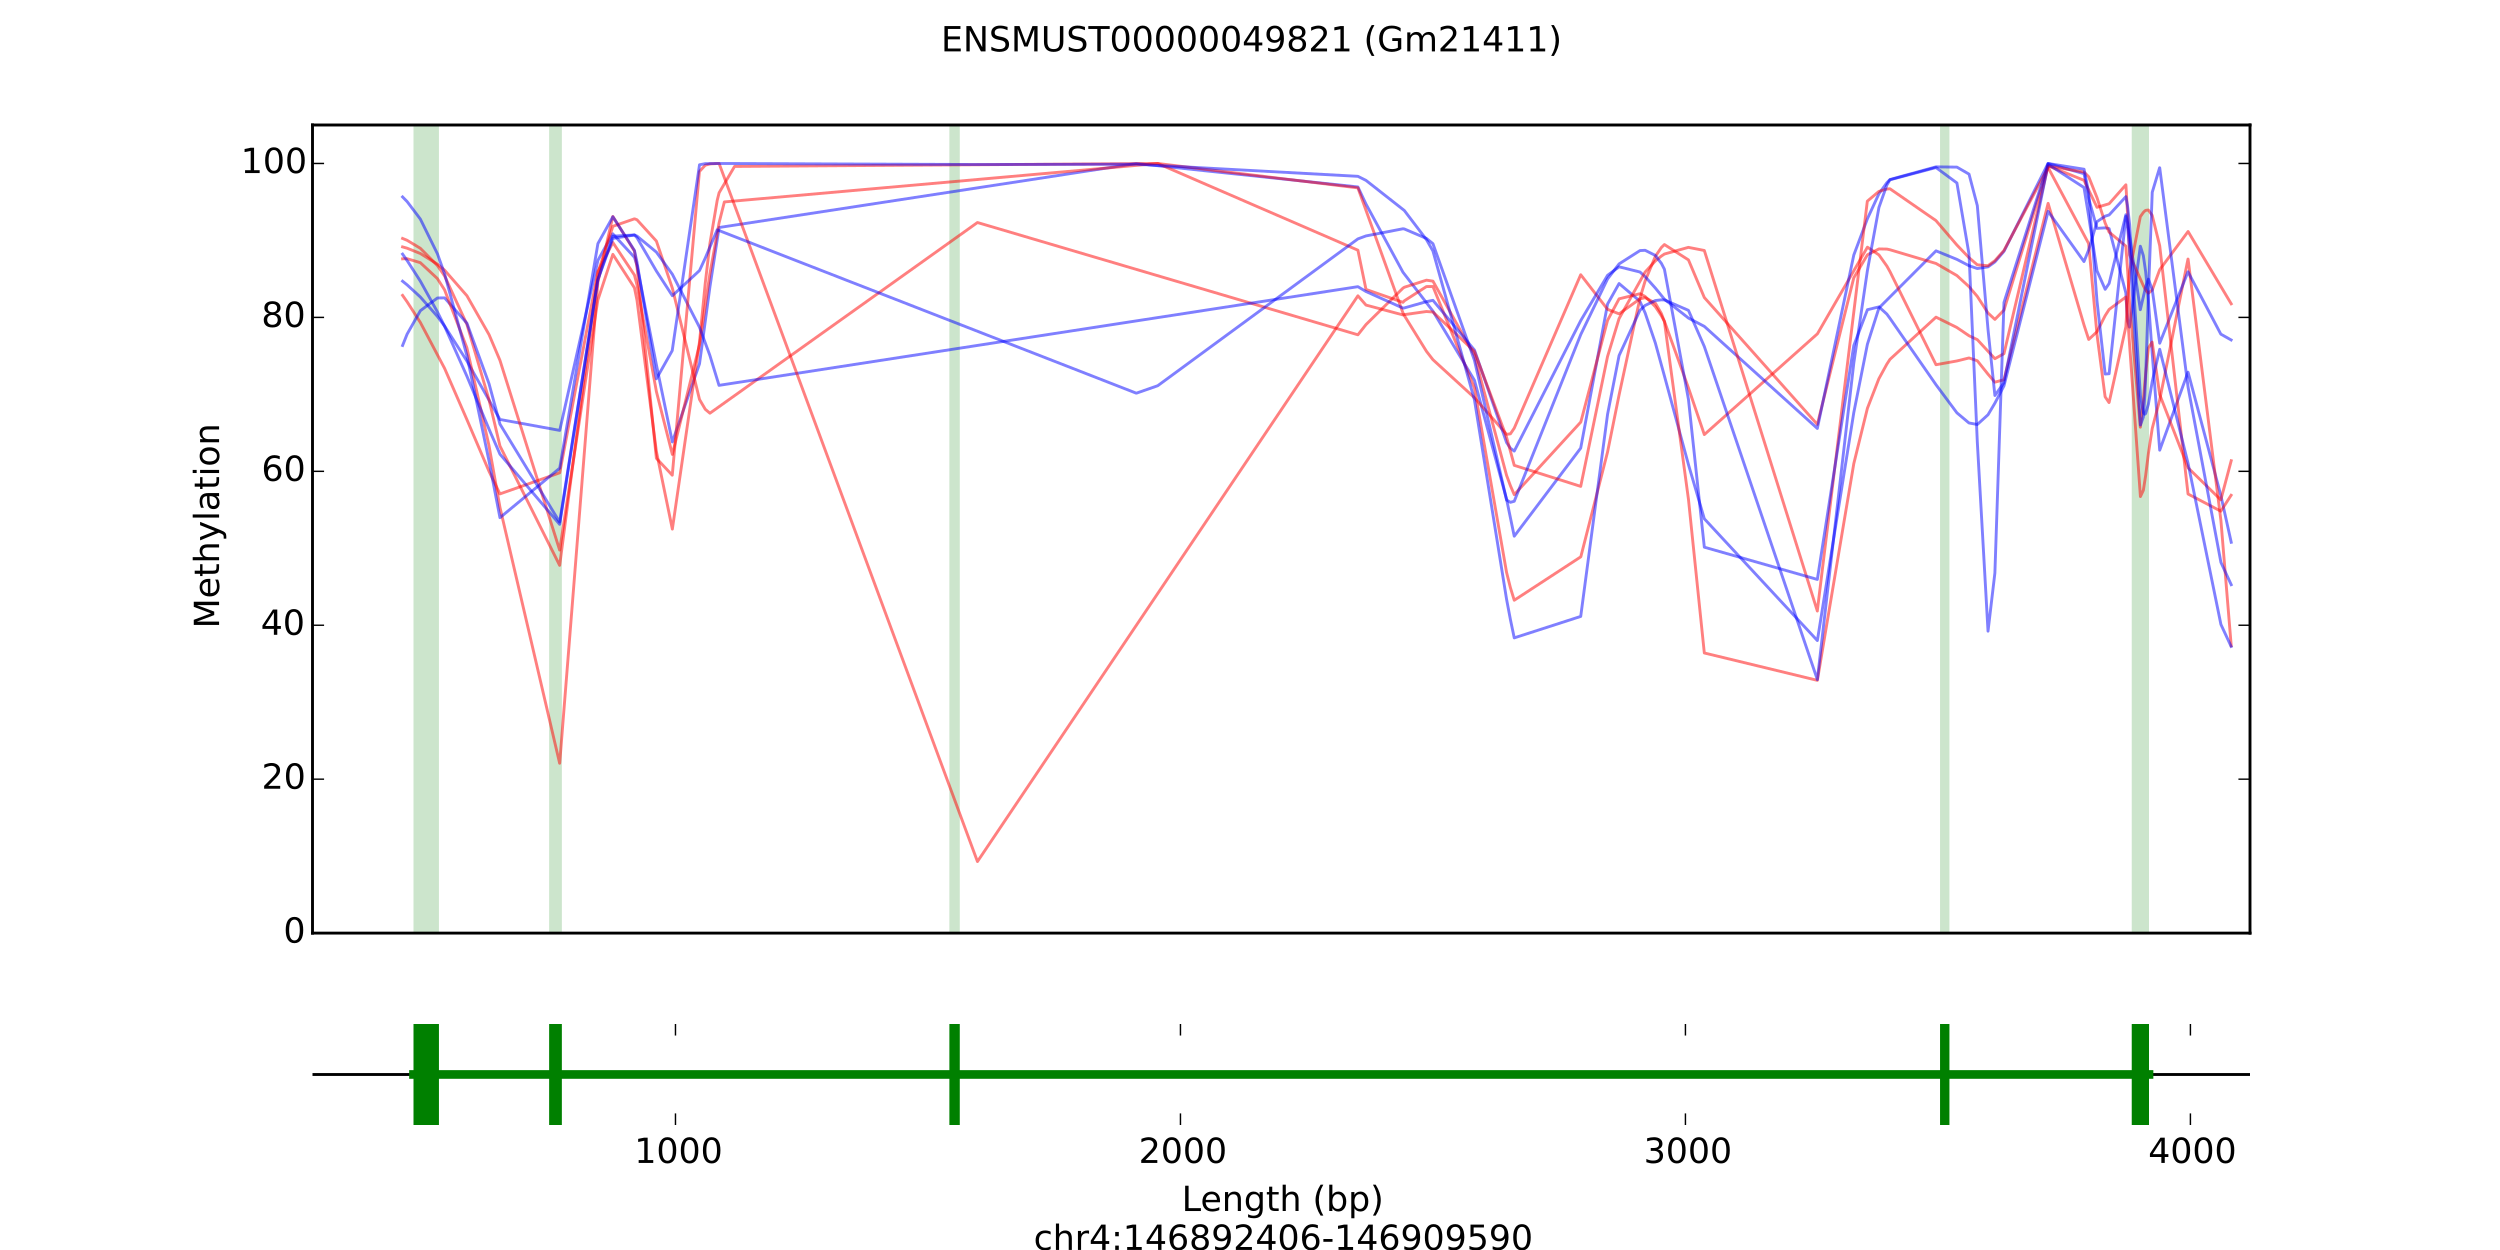 <?xml version="1.0" encoding="utf-8" standalone="no"?>
<!DOCTYPE svg PUBLIC "-//W3C//DTD SVG 1.1//EN"
  "http://www.w3.org/Graphics/SVG/1.1/DTD/svg11.dtd">
<!-- Created with matplotlib (http://matplotlib.org/) -->
<svg height="432pt" version="1.1" viewBox="0 0 864 432" width="864pt" xmlns="http://www.w3.org/2000/svg" xmlns:xlink="http://www.w3.org/1999/xlink">
 <defs>
  <style type="text/css">
*{stroke-linecap:butt;stroke-linejoin:round;}
  </style>
 </defs>
 <g id="figure_1">
  <g id="patch_1">
   <path d="
M0 432
L864 432
L864 0
L0 0
z
" style="fill:#ffffff;"/>
  </g>
  <g id="axes_1">
   <g id="patch_2">
    <path d="
M108 322.473
L777.6 322.473
L777.6 43.2
L108 43.2
z
" style="fill:#ffffff;"/>
   </g>
   <g id="patch_3">
    <path clip-path="url(#p9fd4257182)" d="
M736.727 322.473
L742.696 322.473
L742.696 43.2
L736.727 43.2
z
" style="fill:#008000;opacity:0.2;"/>
   </g>
   <g id="patch_4">
    <path clip-path="url(#p9fd4257182)" d="
M670.479 322.473
L673.725 322.473
L673.725 43.2
L670.479 43.2
z
" style="fill:#008000;opacity:0.2;"/>
   </g>
   <g id="patch_5">
    <path clip-path="url(#p9fd4257182)" d="
M328.105 322.473
L331.7 322.473
L331.7 43.2
L328.105 43.2
z
" style="fill:#008000;opacity:0.2;"/>
   </g>
   <g id="patch_6">
    <path clip-path="url(#p9fd4257182)" d="
M189.78 322.473
L194.178 322.473
L194.178 43.2
L189.78 43.2
z
" style="fill:#008000;opacity:0.2;"/>
   </g>
   <g id="patch_7">
    <path clip-path="url(#p9fd4257182)" d="
M142.904 322.473
L151.7 322.473
L151.7 43.2
L142.904 43.2
z
" style="fill:#008000;opacity:0.2;"/>
   </g>
   <g id="line2d_1">
    <path clip-path="url(#p9fd4257182)" d="
M139.134 97.185
L140.705 98.454
L145.278 102.654
L151.141 109.326
L153.655 112.701
L161.368 124.771
L172.782 144.971
L193.445 148.744
L206.639 89.96
L211.77 80.796
L219.274 88.948
L220.147 91.785
L226.848 126.088
L232.363 152.737
L241.752 125.714
L245.348 99.141
L248.524 78.621
L392.713 56.499
L469.292 64.611
L472.085 70.525
L484.859 94.075
L495.226 107.542
L509.572 131.445
L520.671 172.524
L523.289 185.158
L523.324 185.31
L546.291 154.866
L555.575 105.07
L559.554 97.988
L566.744 104.104
L568.559 108.165
L572.085 118.54
L575.226 129.94
L583.533 160.575
L589.013 179.291
L628.071 221.375
L628.106 221.203
L640.671 142.593
L645.383 118.943
L649.362 106.442
L669.083 86.696
L676.308 89.643
L680.462 91.814
L683.359 92.806
L687.059 92.226
L689.432 90.524
L692.574 86.85
L707.792 56.503
L720.253 60.037
L721.858 68.621
L724.72 78.921
L727.548 78.744
L728.909 79.025
L734.703 101.277
L735.226 109.951
L735.331 111.039
L735.959 113.055
L735.994 112.962
L739.694 85.1
L739.729 85.133
L740.741 88.372
L741.544 93.961
L742.486 103.84
L743.813 122.311
L746.396 155.583
L756.169 128.628
L756.204 128.675
L767.513 171.19
L771.108 187.406
L771.108 187.406" style="fill:none;opacity:0.5;stroke:#0000ff;stroke-linecap:square;"/>
   </g>
   <g id="line2d_2">
    <path clip-path="url(#p9fd4257182)" d="
M139.134 102.083
L140.705 104.316
L145.278 111.453
L153.655 127.327
L161.368 145.035
L169.012 162.904
L172.782 170.691
L193.445 163.39
L206.639 93.804
L211.805 83.815
L219.274 95.072
L220.147 98.448
L226.848 135.325
L232.363 157.052
L241.752 119.106
L245.348 94.552
L248.524 76.963
L250.339 69.787
L400.112 56.499
L469.292 64.931
L484.859 108.139
L485.348 109.071
L492.992 121.427
L495.226 124.312
L509.572 137.458
L520.671 150.107
L521.997 149.929
L523.324 147.968
L546.291 94.949
L546.326 94.983
L555.575 106.913
L559.554 108.467
L566.779 103.279
L568.559 102.869
L572.085 104.759
L574.179 108.377
L575.226 111.165
L583.533 172.59
L589.013 225.67
L628.071 235.129
L628.106 234.957
L640.671 160.23
L645.383 141.088
L649.327 130.916
L652.085 125.863
L653.167 124.198
L669.083 109.611
L676.273 113.171
L680.497 116.036
L683.359 117.375
L689.432 123.963
L692.574 122.225
L707.827 57.362
L720.253 59.461
L721.858 61.1
L724.72 68.286
L727.548 77.11
L728.909 80.212
L734.703 85.069
L735.331 93.95
L735.994 105.109
L739.694 147.636
L739.729 147.456
L740.741 138.4
L741.544 129.082
L742.486 120.26
L743.778 118.239
L743.813 118.42
L746.396 136.38
L756.204 161.683
L767.513 172.752
L767.548 172.64
L771.108 159.23
L771.108 159.23" style="fill:none;opacity:0.5;stroke:#ff0000;stroke-linecap:square;"/>
   </g>
   <g id="line2d_3">
    <path clip-path="url(#p9fd4257182)" d="
M139.134 85.332
L140.705 85.782
L145.278 87.613
L151.176 91.3
L153.655 93.376
L161.368 102.211
L169.012 115.65
L172.782 124.533
L193.41 190.105
L193.445 190.034
L206.604 103.724
L211.805 87.907
L219.274 99.487
L220.147 103.793
L226.848 156.034
L232.363 182.856
L241.752 118.127
L243.742 97.8
L245.348 84.159
L247.861 69.269
L248.524 66.614
L253.864 57.521
L400.112 56.499
L469.292 86.47
L472.085 100.028
L484.859 104.483
L485.348 103.956
L492.992 99.032
L495.226 99.019
L509.572 134.13
L520.671 197.828
L521.997 203.104
L523.324 207.445
L546.326 192.431
L555.575 156.2
L559.554 136.506
L566.779 103.06
L568.559 97.101
L572.085 88.602
L574.179 85.531
L575.226 84.521
L583.533 89.826
L589.013 102.826
L628.071 146.684
L628.106 146.523
L640.671 96.004
L645.383 88.057
L649.362 86.03
L652.12 86.085
L653.202 86.322
L669.083 91.054
L676.308 95.234
L680.462 99.036
L683.359 102.441
L687.059 108.187
L689.432 110.384
L692.574 107.174
L707.827 57.328
L720.253 62.327
L724.72 71.653
L728.909 70.414
L734.703 63.865
L734.738 64.336
L735.331 74.741
L735.994 88.109
L740.741 98.746
L741.544 100.268
L742.486 101.323
L743.813 100.226
L746.396 93.207
L756.204 80.006
L771.108 104.998
L771.108 104.998" style="fill:none;opacity:0.5;stroke:#ff0000;stroke-linecap:square;"/>
   </g>
   <g id="line2d_4">
    <path clip-path="url(#p9fd4257182)" d="
M139.134 82.408
L140.705 83.058
L145.278 85.816
L151.176 91.786
L153.655 95.371
L161.368 112.131
L169.012 138.185
L172.782 154.135
L193.41 195.384
L193.445 195.248
L206.639 94.276
L211.805 78.214
L219.274 75.62
L220.147 75.955
L226.848 83.32
L232.363 99.577
L241.752 138.064
L243.742 141.453
L245.348 142.803
L337.809 76.903
L469.292 115.706
L472.085 112.173
L484.859 99.587
L485.348 99.27
L492.992 96.825
L495.226 97.163
L509.572 122.855
L520.671 164.279
L521.997 167.861
L523.324 170.951
L546.326 145.851
L555.575 110.711
L559.554 103.281
L566.779 101.502
L568.559 102.468
L572.085 105.985
L574.179 109.146
L575.226 111.05
L583.533 134.073
L589.013 150.19
L628.106 115.36
L645.383 85.423
L649.362 88.098
L652.12 91.98
L653.202 93.922
L669.083 126.045
L676.308 124.746
L680.497 123.711
L683.359 124.675
L687.059 129.318
L689.432 132.077
L692.574 131.235
L707.827 70.281
L720.253 112.383
L721.858 117.322
L724.72 114.656
L727.548 109.081
L728.909 106.941
L734.703 102.643
L735.296 109.13
L735.994 119.309
L739.729 171.613
L740.741 169.449
L741.544 164.271
L742.486 156.716
L743.813 148.051
L746.396 138.187
L756.169 89.525
L756.204 89.575
L767.548 179.876
L771.108 223.153
L771.108 223.153" style="fill:none;opacity:0.5;stroke:#ff0000;stroke-linecap:square;"/>
   </g>
   <g id="line2d_5">
    <path clip-path="url(#p9fd4257182)" d="
M139.134 119.396
L140.67 115.545
L140.705 115.465
L145.278 107.382
L151.176 102.979
L153.655 102.954
L161.368 111.695
L169.012 132.628
L172.782 146.57
L193.41 180.427
L193.445 180.323
L206.639 96.661
L211.805 82.39
L219.274 81.217
L220.147 81.596
L226.848 87.138
L232.363 94.781
L241.752 113.11
L245.313 122.774
L248.489 133.178
L469.292 99.073
L472.085 100.753
L484.859 106.475
L485.348 106.412
L492.992 104.248
L495.226 103.792
L509.572 120.972
L520.671 152.94
L521.997 154.901
L523.324 155.89
L546.326 110.764
L555.575 95.15
L559.554 92.21
L566.779 94.011
L568.559 95.606
L572.085 99.553
L575.226 103.41
L583.533 109.925
L589.013 112.797
L628.071 148.075
L628.106 147.886
L640.671 88.138
L645.383 75.578
L649.362 66.954
L652.12 63.115
L653.202 62.037
L669.083 57.667
L676.308 57.759
L680.497 60.183
L683.359 71.068
L687.059 113.898
L689.432 136.684
L692.539 132.329
L692.574 132.044
L707.827 56.783
L720.218 64.809
L720.253 64.976
L721.858 74.782
L724.72 93.589
L727.548 99.987
L728.909 97.97
L734.703 74.21
L734.738 74.341
L735.331 77.218
L739.694 107.034
L739.729 106.94
L741.544 99.061
L742.486 96.485
L743.813 100.084
L746.396 118.614
L756.169 93.931
L756.204 93.982
L767.513 115.475
L771.073 117.485
L771.073 117.485" style="fill:none;opacity:0.5;stroke:#0000ff;stroke-linecap:square;"/>
   </g>
   <g id="line2d_6">
    <path clip-path="url(#p9fd4257182)" d="
M139.134 89.447
L139.169 89.443
L140.67 89.408
L140.705 89.409
L145.243 90.772
L145.278 90.791
L151.141 96.258
L153.62 100.139
L153.655 100.202
L161.333 120.138
L161.368 120.259
L168.977 153.898
L169.012 154.083
L172.747 175.138
L172.782 175.346
L193.41 263.782
L193.445 263.65
L206.604 97.717
L206.639 97.428
L211.77 74.864
L211.805 74.81
L219.239 86.734
L219.274 86.925
L220.112 92.017
L220.147 92.251
L226.814 158.066
L226.848 158.385
L232.328 164.231
L232.363 163.902
L241.718 59.311
L241.752 59.242
L243.742 57.092
L245.348 56.644
L247.861 56.511
L248.524 56.504
L337.809 297.752
L469.292 102.229
L472.05 105.399
L472.085 105.434
L484.825 108.831
L484.859 108.824
L485.313 108.739
L485.348 108.732
L492.957 107.662
L492.992 107.662
L495.191 107.822
L495.226 107.828
L509.537 121.425
L509.572 121.49
L520.636 151.018
L520.671 151.14
L521.962 155.782
L521.997 155.91
L523.289 160.691
L523.324 160.822
L546.291 168.095
L546.326 167.926
L555.54 123.327
L555.575 123.188
L559.519 110.193
L559.554 110.103
L568.559 94.006
L572.05 90.228
L572.085 90.196
L574.144 88.52
L574.179 88.496
L575.191 87.815
L575.226 87.794
L583.498 85.492
L583.533 85.493
L589.013 86.568
L628.071 211.174
L628.106 210.749
L645.348 69.542
L645.383 69.496
L649.327 66.161
L649.362 66.145
L652.085 65.334
L653.167 65.238
L669.048 76.223
L669.083 76.264
L676.273 84.641
L680.462 89.017
L680.497 89.05
L683.324 91.499
L683.359 91.523
L687.024 91.829
L687.059 91.813
L689.432 90.091
L692.539 86.586
L692.574 86.543
L707.792 57.937
L707.827 57.893
L721.823 84.148
L721.858 84.475
L724.685 115.254
L724.72 115.632
L727.513 137.03
L727.548 137.159
L728.874 139.128
L728.909 139.103
L734.703 112.951
L734.738 112.306
L735.226 104.054
L735.261 103.519
L735.296 102.991
L735.331 102.469
L735.959 94.213
L735.994 93.814
L739.694 74.891
L739.729 74.836
L740.706 73.466
L740.741 73.425
L741.195 72.96
L741.23 72.93
L741.509 72.726
L741.544 72.705
L742.452 72.574
L742.486 72.587
L743.778 74.395
L743.813 74.488
L746.361 84.787
L746.396 84.943
L756.169 170.582
L756.204 170.735
L767.513 176.665
L771.073 171.163" style="fill:none;opacity:0.5;stroke:#ff0000;stroke-linecap:square;"/>
   </g>
   <g id="line2d_7">
    <path clip-path="url(#p9fd4257182)" d="
M139.134 87.825
L140.705 90.051
L145.278 97.174
L151.141 107.739
L153.655 112.766
L161.368 130.037
L169.012 148.326
L172.782 156.951
L193.41 181.212
L193.445 181.097
L206.639 96.568
L211.77 81.624
L219.274 81.202
L220.147 82.154
L226.848 93.678
L232.363 102.195
L241.752 93.494
L243.742 89.176
L247.861 79.428
L392.713 135.888
L400.112 133.306
L469.292 82.565
L472.085 81.536
L484.859 79.063
L485.348 79.135
L492.992 82.407
L495.226 84.225
L509.572 124.536
L520.671 172.795
L521.997 173.602
L523.324 173.235
L546.326 115.578
L555.575 96.402
L559.554 91.211
L566.779 86.598
L568.559 86.503
L572.085 88.276
L574.179 91.033
L575.226 93.069
L583.533 138.063
L589.013 189.107
L628.071 200.255
L628.106 200.024
L640.671 119.421
L645.383 107.033
L649.362 106.066
L652.085 108.532
L653.167 110.012
L669.083 132.965
L676.308 142.677
L680.462 146.17
L683.359 146.702
L687.059 143.336
L689.432 139.332
L692.574 133.334
L707.827 73.056
L720.218 90.392
L720.253 90.334
L721.858 86.347
L724.72 76.591
L727.548 74.703
L728.909 74.292
L734.703 67.961
L735.226 70.905
L735.331 71.633
L735.994 77.525
L739.729 136.705
L740.741 142.576
L741.23 143.169
L741.544 142.9
L742.486 139.709
L743.813 131.818
L746.396 120.713
L756.204 160.19
L767.548 215.81
L771.073 223.396
L771.073 223.396" style="fill:none;opacity:0.5;stroke:#0000ff;stroke-linecap:square;"/>
   </g>
   <g id="line2d_8">
    <path clip-path="url(#p9fd4257182)" d="
M139.134 68.062
L140.705 69.673
L145.278 75.724
L151.176 87.715
L153.655 94.652
L161.368 122.948
L169.012 159.342
L172.782 178.904
L193.445 161.785
L206.639 84.183
L211.805 74.913
L219.274 86.571
L220.147 90.609
L226.848 130.919
L232.328 121.16
L232.363 120.855
L241.752 56.949
L243.707 56.561
L248.489 56.499
L250.304 56.499
L337.809 56.858
L392.713 56.758
L469.292 60.939
L472.085 62.342
L485.313 72.733
L485.348 72.77
L492.992 82.833
L495.226 86.759
L509.572 138.205
L520.671 207.119
L521.997 214.115
L523.324 220.45
L546.291 213.036
L546.326 212.799
L555.575 143.173
L559.554 122.879
L566.779 107.208
L568.559 105.555
L572.085 103.866
L574.179 103.622
L575.226 103.661
L583.533 107.268
L589.013 119.76
L628.071 234.86
L628.106 234.629
L640.671 125.497
L645.383 93.461
L649.362 71.689
L652.085 63.978
L653.167 62.135
L669.083 57.903
L676.308 63.233
L680.497 87.885
L683.359 152.777
L687.059 218.129
L689.432 198.028
L692.574 104.529
L707.827 56.502
L720.253 58.487
L721.858 66.749
L724.72 104.037
L727.548 129.269
L728.909 129.159
L734.703 74.798
L734.738 74.97
L735.331 78.963
L735.994 86.106
L739.729 146.896
L740.741 144.111
L741.23 136.917
L741.544 130.091
L742.486 101.763
L743.813 66.445
L746.361 57.973
L746.396 58
L756.204 133.846
L767.548 194.356
L771.108 202.068
L771.108 202.068" style="fill:none;opacity:0.5;stroke:#0000ff;stroke-linecap:square;"/>
   </g>
   <g id="patch_8">
    <path d="
M108 43.2
L777.6 43.2" style="fill:none;stroke:#000000;stroke-linecap:square;stroke-linejoin:miter;"/>
   </g>
   <g id="patch_9">
    <path d="
M777.6 322.473
L777.6 43.2" style="fill:none;stroke:#000000;stroke-linecap:square;stroke-linejoin:miter;"/>
   </g>
   <g id="patch_10">
    <path d="
M108 322.473
L777.6 322.473" style="fill:none;stroke:#000000;stroke-linecap:square;stroke-linejoin:miter;"/>
   </g>
   <g id="patch_11">
    <path d="
M108 322.473
L108 43.2" style="fill:none;stroke:#000000;stroke-linecap:square;stroke-linejoin:miter;"/>
   </g>
   <g id="matplotlib.axis_1">
    <g id="ytick_1">
     <g id="line2d_9">
      <defs>
       <path d="
M0 0
L4 0" id="m728421d6d4" style="stroke:#000000;stroke-width:0.5;"/>
      </defs>
      <g>
       <use style="stroke:#000000;stroke-width:0.5;" x="108.0" xlink:href="#m728421d6d4" y="322.473"/>
      </g>
     </g>
     <g id="line2d_10">
      <defs>
       <path d="
M0 0
L-4 0" id="mcb0005524f" style="stroke:#000000;stroke-width:0.5;"/>
      </defs>
      <g>
       <use style="stroke:#000000;stroke-width:0.5;" x="777.6" xlink:href="#mcb0005524f" y="322.473"/>
      </g>
     </g>
     <g id="text_1">
      <!-- 0 -->
      <defs>
       <path d="
M31.781 66.406
Q24.172 66.406 20.328 58.906
Q16.5 51.422 16.5 36.375
Q16.5 21.391 20.328 13.891
Q24.172 6.391 31.781 6.391
Q39.453 6.391 43.281 13.891
Q47.125 21.391 47.125 36.375
Q47.125 51.422 43.281 58.906
Q39.453 66.406 31.781 66.406
M31.781 74.219
Q44.047 74.219 50.516 64.516
Q56.984 54.828 56.984 36.375
Q56.984 17.969 50.516 8.266
Q44.047 -1.422 31.781 -1.422
Q19.531 -1.422 13.062 8.266
Q6.594 17.969 6.594 36.375
Q6.594 54.828 13.062 64.516
Q19.531 74.219 31.781 74.219" id="DejaVuSans-30"/>
      </defs>
      <g transform="translate(97.953 325.784)scale(0.12 -0.12)">
       <use xlink:href="#DejaVuSans-30"/>
      </g>
     </g>
    </g>
    <g id="ytick_2">
     <g id="line2d_11">
      <g>
       <use style="stroke:#000000;stroke-width:0.5;" x="108.0" xlink:href="#m728421d6d4" y="269.278"/>
      </g>
     </g>
     <g id="line2d_12">
      <g>
       <use style="stroke:#000000;stroke-width:0.5;" x="777.6" xlink:href="#mcb0005524f" y="269.278"/>
      </g>
     </g>
     <g id="text_2">
      <!-- 20 -->
      <defs>
       <path d="
M19.188 8.297
L53.609 8.297
L53.609 0
L7.328 0
L7.328 8.297
Q12.938 14.109 22.625 23.891
Q32.328 33.688 34.812 36.531
Q39.547 41.844 41.422 45.531
Q43.312 49.219 43.312 52.781
Q43.312 58.594 39.234 62.25
Q35.156 65.922 28.609 65.922
Q23.969 65.922 18.812 64.312
Q13.672 62.703 7.812 59.422
L7.812 69.391
Q13.766 71.781 18.938 73
Q24.125 74.219 28.422 74.219
Q39.75 74.219 46.484 68.547
Q53.219 62.891 53.219 53.422
Q53.219 48.922 51.531 44.891
Q49.859 40.875 45.406 35.406
Q44.188 33.984 37.641 27.219
Q31.109 20.453 19.188 8.297" id="DejaVuSans-32"/>
      </defs>
      <g transform="translate(90.406 272.589)scale(0.12 -0.12)">
       <use xlink:href="#DejaVuSans-32"/>
       <use x="63.623" xlink:href="#DejaVuSans-30"/>
      </g>
     </g>
    </g>
    <g id="ytick_3">
     <g id="line2d_13">
      <g>
       <use style="stroke:#000000;stroke-width:0.5;" x="108.0" xlink:href="#m728421d6d4" y="216.083"/>
      </g>
     </g>
     <g id="line2d_14">
      <g>
       <use style="stroke:#000000;stroke-width:0.5;" x="777.6" xlink:href="#mcb0005524f" y="216.083"/>
      </g>
     </g>
     <g id="text_3">
      <!-- 40 -->
      <defs>
       <path d="
M37.797 64.312
L12.891 25.391
L37.797 25.391
z

M35.203 72.906
L47.609 72.906
L47.609 25.391
L58.016 25.391
L58.016 17.188
L47.609 17.188
L47.609 0
L37.797 0
L37.797 17.188
L4.891 17.188
L4.891 26.703
z
" id="DejaVuSans-34"/>
      </defs>
      <g transform="translate(90.114 219.394)scale(0.12 -0.12)">
       <use xlink:href="#DejaVuSans-34"/>
       <use x="63.623" xlink:href="#DejaVuSans-30"/>
      </g>
     </g>
    </g>
    <g id="ytick_4">
     <g id="line2d_15">
      <g>
       <use style="stroke:#000000;stroke-width:0.5;" x="108.0" xlink:href="#m728421d6d4" y="162.888"/>
      </g>
     </g>
     <g id="line2d_16">
      <g>
       <use style="stroke:#000000;stroke-width:0.5;" x="777.6" xlink:href="#mcb0005524f" y="162.888"/>
      </g>
     </g>
     <g id="text_4">
      <!-- 60 -->
      <defs>
       <path d="
M33.016 40.375
Q26.375 40.375 22.484 35.828
Q18.609 31.297 18.609 23.391
Q18.609 15.531 22.484 10.953
Q26.375 6.391 33.016 6.391
Q39.656 6.391 43.531 10.953
Q47.406 15.531 47.406 23.391
Q47.406 31.297 43.531 35.828
Q39.656 40.375 33.016 40.375
M52.594 71.297
L52.594 62.312
Q48.875 64.062 45.094 64.984
Q41.312 65.922 37.594 65.922
Q27.828 65.922 22.672 59.328
Q17.531 52.734 16.797 39.406
Q19.672 43.656 24.016 45.922
Q28.375 48.188 33.594 48.188
Q44.578 48.188 50.953 41.516
Q57.328 34.859 57.328 23.391
Q57.328 12.156 50.688 5.359
Q44.047 -1.422 33.016 -1.422
Q20.359 -1.422 13.672 8.266
Q6.984 17.969 6.984 36.375
Q6.984 53.656 15.188 63.938
Q23.391 74.219 37.203 74.219
Q40.922 74.219 44.703 73.484
Q48.484 72.75 52.594 71.297" id="DejaVuSans-36"/>
      </defs>
      <g transform="translate(90.365 166.2)scale(0.12 -0.12)">
       <use xlink:href="#DejaVuSans-36"/>
       <use x="63.623" xlink:href="#DejaVuSans-30"/>
      </g>
     </g>
    </g>
    <g id="ytick_5">
     <g id="line2d_17">
      <g>
       <use style="stroke:#000000;stroke-width:0.5;" x="108.0" xlink:href="#m728421d6d4" y="109.694"/>
      </g>
     </g>
     <g id="line2d_18">
      <g>
       <use style="stroke:#000000;stroke-width:0.5;" x="777.6" xlink:href="#mcb0005524f" y="109.694"/>
      </g>
     </g>
     <g id="text_5">
      <!-- 80 -->
      <defs>
       <path d="
M31.781 34.625
Q24.75 34.625 20.719 30.859
Q16.703 27.094 16.703 20.516
Q16.703 13.922 20.719 10.156
Q24.75 6.391 31.781 6.391
Q38.812 6.391 42.859 10.172
Q46.922 13.969 46.922 20.516
Q46.922 27.094 42.891 30.859
Q38.875 34.625 31.781 34.625
M21.922 38.812
Q15.578 40.375 12.031 44.719
Q8.5 49.078 8.5 55.328
Q8.5 64.062 14.719 69.141
Q20.953 74.219 31.781 74.219
Q42.672 74.219 48.875 69.141
Q55.078 64.062 55.078 55.328
Q55.078 49.078 51.531 44.719
Q48 40.375 41.703 38.812
Q48.828 37.156 52.797 32.312
Q56.781 27.484 56.781 20.516
Q56.781 9.906 50.312 4.234
Q43.844 -1.422 31.781 -1.422
Q19.734 -1.422 13.25 4.234
Q6.781 9.906 6.781 20.516
Q6.781 27.484 10.781 32.312
Q14.797 37.156 21.922 38.812
M18.312 54.391
Q18.312 48.734 21.844 45.562
Q25.391 42.391 31.781 42.391
Q38.141 42.391 41.719 45.562
Q45.312 48.734 45.312 54.391
Q45.312 60.062 41.719 63.234
Q38.141 66.406 31.781 66.406
Q25.391 66.406 21.844 63.234
Q18.312 60.062 18.312 54.391" id="DejaVuSans-38"/>
      </defs>
      <g transform="translate(90.341 113.005)scale(0.12 -0.12)">
       <use xlink:href="#DejaVuSans-38"/>
       <use x="63.623" xlink:href="#DejaVuSans-30"/>
      </g>
     </g>
    </g>
    <g id="ytick_6">
     <g id="line2d_19">
      <g>
       <use style="stroke:#000000;stroke-width:0.5;" x="108.0" xlink:href="#m728421d6d4" y="56.499"/>
      </g>
     </g>
     <g id="line2d_20">
      <g>
       <use style="stroke:#000000;stroke-width:0.5;" x="777.6" xlink:href="#mcb0005524f" y="56.499"/>
      </g>
     </g>
     <g id="text_6">
      <!-- 100 -->
      <defs>
       <path d="
M12.406 8.297
L28.516 8.297
L28.516 63.922
L10.984 60.406
L10.984 69.391
L28.422 72.906
L38.281 72.906
L38.281 8.297
L54.391 8.297
L54.391 0
L12.406 0
z
" id="DejaVuSans-31"/>
      </defs>
      <g transform="translate(83.21 59.81)scale(0.12 -0.12)">
       <use xlink:href="#DejaVuSans-31"/>
       <use x="63.623" xlink:href="#DejaVuSans-30"/>
       <use x="127.246" xlink:href="#DejaVuSans-30"/>
      </g>
     </g>
    </g>
    <g id="text_7">
     <!-- Methylation -->
     <defs>
      <path d="
M9.812 72.906
L24.516 72.906
L43.109 23.297
L61.812 72.906
L76.516 72.906
L76.516 0
L66.891 0
L66.891 64.016
L48.094 14.016
L38.188 14.016
L19.391 64.016
L19.391 0
L9.812 0
z
" id="DejaVuSans-4d"/>
      <path d="
M30.609 48.391
Q23.391 48.391 19.188 42.75
Q14.984 37.109 14.984 27.297
Q14.984 17.484 19.156 11.844
Q23.344 6.203 30.609 6.203
Q37.797 6.203 41.984 11.859
Q46.188 17.531 46.188 27.297
Q46.188 37.016 41.984 42.703
Q37.797 48.391 30.609 48.391
M30.609 56
Q42.328 56 49.016 48.375
Q55.719 40.766 55.719 27.297
Q55.719 13.875 49.016 6.219
Q42.328 -1.422 30.609 -1.422
Q18.844 -1.422 12.172 6.219
Q5.516 13.875 5.516 27.297
Q5.516 40.766 12.172 48.375
Q18.844 56 30.609 56" id="DejaVuSans-6f"/>
      <path d="
M54.891 33.016
L54.891 0
L45.906 0
L45.906 32.719
Q45.906 40.484 42.875 44.328
Q39.844 48.188 33.797 48.188
Q26.516 48.188 22.312 43.547
Q18.109 38.922 18.109 30.906
L18.109 0
L9.078 0
L9.078 54.688
L18.109 54.688
L18.109 46.188
Q21.344 51.125 25.703 53.562
Q30.078 56 35.797 56
Q45.219 56 50.047 50.172
Q54.891 44.344 54.891 33.016" id="DejaVuSans-6e"/>
      <path d="
M9.422 75.984
L18.406 75.984
L18.406 0
L9.422 0
z
" id="DejaVuSans-6c"/>
      <path d="
M32.172 -5.078
Q28.375 -14.844 24.75 -17.812
Q21.141 -20.797 15.094 -20.797
L7.906 -20.797
L7.906 -13.281
L13.188 -13.281
Q16.891 -13.281 18.938 -11.516
Q21 -9.766 23.484 -3.219
L25.094 0.875
L2.984 54.688
L12.5 54.688
L29.594 11.922
L46.688 54.688
L56.203 54.688
z
" id="DejaVuSans-79"/>
      <path d="
M54.891 33.016
L54.891 0
L45.906 0
L45.906 32.719
Q45.906 40.484 42.875 44.328
Q39.844 48.188 33.797 48.188
Q26.516 48.188 22.312 43.547
Q18.109 38.922 18.109 30.906
L18.109 0
L9.078 0
L9.078 75.984
L18.109 75.984
L18.109 46.188
Q21.344 51.125 25.703 53.562
Q30.078 56 35.797 56
Q45.219 56 50.047 50.172
Q54.891 44.344 54.891 33.016" id="DejaVuSans-68"/>
      <path d="
M9.422 54.688
L18.406 54.688
L18.406 0
L9.422 0
z

M9.422 75.984
L18.406 75.984
L18.406 64.594
L9.422 64.594
z
" id="DejaVuSans-69"/>
      <path d="
M18.312 70.219
L18.312 54.688
L36.812 54.688
L36.812 47.703
L18.312 47.703
L18.312 18.016
Q18.312 11.328 20.141 9.422
Q21.969 7.516 27.594 7.516
L36.812 7.516
L36.812 0
L27.594 0
Q17.188 0 13.234 3.875
Q9.281 7.766 9.281 18.016
L9.281 47.703
L2.688 47.703
L2.688 54.688
L9.281 54.688
L9.281 70.219
z
" id="DejaVuSans-74"/>
      <path d="
M56.203 29.594
L56.203 25.203
L14.891 25.203
Q15.484 15.922 20.484 11.062
Q25.484 6.203 34.422 6.203
Q39.594 6.203 44.453 7.469
Q49.312 8.734 54.109 11.281
L54.109 2.781
Q49.266 0.734 44.188 -0.344
Q39.109 -1.422 33.891 -1.422
Q20.797 -1.422 13.156 6.188
Q5.516 13.812 5.516 26.812
Q5.516 40.234 12.766 48.109
Q20.016 56 32.328 56
Q43.359 56 49.781 48.891
Q56.203 41.797 56.203 29.594
M47.219 32.234
Q47.125 39.594 43.094 43.984
Q39.062 48.391 32.422 48.391
Q24.906 48.391 20.391 44.141
Q15.875 39.891 15.188 32.172
z
" id="DejaVuSans-65"/>
      <path d="
M34.281 27.484
Q23.391 27.484 19.188 25
Q14.984 22.516 14.984 16.5
Q14.984 11.719 18.141 8.906
Q21.297 6.109 26.703 6.109
Q34.188 6.109 38.703 11.406
Q43.219 16.703 43.219 25.484
L43.219 27.484
z

M52.203 31.203
L52.203 0
L43.219 0
L43.219 8.297
Q40.141 3.328 35.547 0.953
Q30.953 -1.422 24.312 -1.422
Q15.922 -1.422 10.953 3.297
Q6 8.016 6 15.922
Q6 25.141 12.172 29.828
Q18.359 34.516 30.609 34.516
L43.219 34.516
L43.219 35.406
Q43.219 41.609 39.141 45
Q35.062 48.391 27.688 48.391
Q23 48.391 18.547 47.266
Q14.109 46.141 10.016 43.891
L10.016 52.203
Q14.938 54.109 19.578 55.047
Q24.219 56 28.609 56
Q40.484 56 46.344 49.844
Q52.203 43.703 52.203 31.203" id="DejaVuSans-61"/>
     </defs>
     <g transform="translate(75.714 217.15)rotate(-90.0)scale(0.12 -0.12)">
      <use xlink:href="#DejaVuSans-4d"/>
      <use x="86.279" xlink:href="#DejaVuSans-65"/>
      <use x="147.803" xlink:href="#DejaVuSans-74"/>
      <use x="187.012" xlink:href="#DejaVuSans-68"/>
      <use x="250.391" xlink:href="#DejaVuSans-79"/>
      <use x="309.57" xlink:href="#DejaVuSans-6c"/>
      <use x="337.354" xlink:href="#DejaVuSans-61"/>
      <use x="398.633" xlink:href="#DejaVuSans-74"/>
      <use x="437.842" xlink:href="#DejaVuSans-69"/>
      <use x="465.625" xlink:href="#DejaVuSans-6f"/>
      <use x="526.807" xlink:href="#DejaVuSans-6e"/>
     </g>
    </g>
   </g>
  </g>
  <g id="axes_2">
   <g id="patch_12">
    <path d="
M108 388.8
L777.6 388.8
L777.6 353.891
L108 353.891
z
" style="fill:#ffffff;"/>
   </g>
   <g id="line2d_21">
    <path clip-path="url(#pc82b1f09f0)" d="
M108 371.345
L777.6 371.345" style="fill:none;stroke:#000000;stroke-linecap:square;"/>
   </g>
   <g id="line2d_22">
    <path clip-path="url(#pc82b1f09f0)" d="
M142.904 371.345
L742.696 371.345" style="fill:none;stroke:#008000;stroke-linecap:square;stroke-width:3;"/>
   </g>
   <g id="patch_13">
    <path clip-path="url(#pc82b1f09f0)" d="
M736.727 388.8
L742.696 388.8
L742.696 353.891
L736.727 353.891
z
" style="fill:#008000;"/>
   </g>
   <g id="patch_14">
    <path clip-path="url(#pc82b1f09f0)" d="
M670.479 388.8
L673.725 388.8
L673.725 353.891
L670.479 353.891
z
" style="fill:#008000;"/>
   </g>
   <g id="patch_15">
    <path clip-path="url(#pc82b1f09f0)" d="
M328.105 388.8
L331.7 388.8
L331.7 353.891
L328.105 353.891
z
" style="fill:#008000;"/>
   </g>
   <g id="patch_16">
    <path clip-path="url(#pc82b1f09f0)" d="
M189.78 388.8
L194.178 388.8
L194.178 353.891
L189.78 353.891
z
" style="fill:#008000;"/>
   </g>
   <g id="patch_17">
    <path clip-path="url(#pc82b1f09f0)" d="
M142.904 388.8
L151.7 388.8
L151.7 353.891
L142.904 353.891
z
" style="fill:#008000;"/>
   </g>
   <g id="patch_18">
    <path d="
M108 353.891
L777.6 353.891" style="fill:none;"/>
   </g>
   <g id="patch_19">
    <path d="
M777.6 388.8
L777.6 353.891" style="fill:none;"/>
   </g>
   <g id="patch_20">
    <path d="
M108 388.8
L777.6 388.8" style="fill:none;"/>
   </g>
   <g id="patch_21">
    <path d="
M108 388.8
L108 353.891" style="fill:none;"/>
   </g>
   <g id="matplotlib.axis_2">
    <g id="xtick_1">
     <g id="line2d_23">
      <defs>
       <path d="
M0 0
L0 -4" id="m93b0483c22" style="stroke:#000000;stroke-width:0.5;"/>
      </defs>
      <g>
       <use style="stroke:#000000;stroke-width:0.5;" x="233.445" xlink:href="#m93b0483c22" y="388.8"/>
      </g>
     </g>
     <g id="line2d_24">
      <defs>
       <path d="
M0 0
L0 4" id="m741efc42ff" style="stroke:#000000;stroke-width:0.5;"/>
      </defs>
      <g>
       <use style="stroke:#000000;stroke-width:0.5;" x="233.445" xlink:href="#m741efc42ff" y="353.891"/>
      </g>
     </g>
     <g id="text_8">
      <!-- 1000 -->
      <g transform="translate(219.233 401.918)scale(0.12 -0.12)">
       <use xlink:href="#DejaVuSans-31"/>
       <use x="63.623" xlink:href="#DejaVuSans-30"/>
       <use x="127.246" xlink:href="#DejaVuSans-30"/>
       <use x="190.869" xlink:href="#DejaVuSans-30"/>
      </g>
     </g>
    </g>
    <g id="xtick_2">
     <g id="line2d_25">
      <g>
       <use style="stroke:#000000;stroke-width:0.5;" x="407.966" xlink:href="#m93b0483c22" y="388.8"/>
      </g>
     </g>
     <g id="line2d_26">
      <g>
       <use style="stroke:#000000;stroke-width:0.5;" x="407.966" xlink:href="#m741efc42ff" y="353.891"/>
      </g>
     </g>
     <g id="text_9">
      <!-- 2000 -->
      <g transform="translate(393.534 401.918)scale(0.12 -0.12)">
       <use xlink:href="#DejaVuSans-32"/>
       <use x="63.623" xlink:href="#DejaVuSans-30"/>
       <use x="127.246" xlink:href="#DejaVuSans-30"/>
       <use x="190.869" xlink:href="#DejaVuSans-30"/>
      </g>
     </g>
    </g>
    <g id="xtick_3">
     <g id="line2d_27">
      <g>
       <use style="stroke:#000000;stroke-width:0.5;" x="582.486" xlink:href="#m93b0483c22" y="388.8"/>
      </g>
     </g>
     <g id="line2d_28">
      <g>
       <use style="stroke:#000000;stroke-width:0.5;" x="582.486" xlink:href="#m741efc42ff" y="353.891"/>
      </g>
     </g>
     <g id="text_10">
      <!-- 3000 -->
      <defs>
       <path d="
M40.578 39.312
Q47.656 37.797 51.625 33
Q55.609 28.219 55.609 21.188
Q55.609 10.406 48.188 4.484
Q40.766 -1.422 27.094 -1.422
Q22.516 -1.422 17.656 -0.516
Q12.797 0.391 7.625 2.203
L7.625 11.719
Q11.719 9.328 16.594 8.109
Q21.484 6.891 26.812 6.891
Q36.078 6.891 40.938 10.547
Q45.797 14.203 45.797 21.188
Q45.797 27.641 41.281 31.266
Q36.766 34.906 28.719 34.906
L20.219 34.906
L20.219 43.016
L29.109 43.016
Q36.375 43.016 40.234 45.922
Q44.094 48.828 44.094 54.297
Q44.094 59.906 40.109 62.906
Q36.141 65.922 28.719 65.922
Q24.656 65.922 20.016 65.031
Q15.375 64.156 9.812 62.312
L9.812 71.094
Q15.438 72.656 20.344 73.438
Q25.25 74.219 29.594 74.219
Q40.828 74.219 47.359 69.109
Q53.906 64.016 53.906 55.328
Q53.906 49.266 50.438 45.094
Q46.969 40.922 40.578 39.312" id="DejaVuSans-33"/>
      </defs>
      <g transform="translate(568.072 401.918)scale(0.12 -0.12)">
       <use xlink:href="#DejaVuSans-33"/>
       <use x="63.623" xlink:href="#DejaVuSans-30"/>
       <use x="127.246" xlink:href="#DejaVuSans-30"/>
       <use x="190.869" xlink:href="#DejaVuSans-30"/>
      </g>
     </g>
    </g>
    <g id="xtick_4">
     <g id="line2d_29">
      <g>
       <use style="stroke:#000000;stroke-width:0.5;" x="757.007" xlink:href="#m93b0483c22" y="388.8"/>
      </g>
     </g>
     <g id="line2d_30">
      <g>
       <use style="stroke:#000000;stroke-width:0.5;" x="757.007" xlink:href="#m741efc42ff" y="353.891"/>
      </g>
     </g>
     <g id="text_11">
      <!-- 4000 -->
      <g transform="translate(742.428 401.918)scale(0.12 -0.12)">
       <use xlink:href="#DejaVuSans-34"/>
       <use x="63.623" xlink:href="#DejaVuSans-30"/>
       <use x="127.246" xlink:href="#DejaVuSans-30"/>
       <use x="190.869" xlink:href="#DejaVuSans-30"/>
      </g>
     </g>
    </g>
    <g id="text_12">
     <!-- Length (bp) -->
     <defs>
      <path d="
M9.812 72.906
L19.672 72.906
L19.672 8.297
L55.172 8.297
L55.172 0
L9.812 0
z
" id="DejaVuSans-4c"/>
      <path id="DejaVuSans-20"/>
      <path d="
M45.406 27.984
Q45.406 37.75 41.375 43.109
Q37.359 48.484 30.078 48.484
Q22.859 48.484 18.828 43.109
Q14.797 37.75 14.797 27.984
Q14.797 18.266 18.828 12.891
Q22.859 7.516 30.078 7.516
Q37.359 7.516 41.375 12.891
Q45.406 18.266 45.406 27.984
M54.391 6.781
Q54.391 -7.172 48.188 -13.984
Q42 -20.797 29.203 -20.797
Q24.469 -20.797 20.266 -20.094
Q16.062 -19.391 12.109 -17.922
L12.109 -9.188
Q16.062 -11.328 19.922 -12.344
Q23.781 -13.375 27.781 -13.375
Q36.625 -13.375 41.016 -8.766
Q45.406 -4.156 45.406 5.172
L45.406 9.625
Q42.625 4.781 38.281 2.391
Q33.938 0 27.875 0
Q17.828 0 11.672 7.656
Q5.516 15.328 5.516 27.984
Q5.516 40.672 11.672 48.328
Q17.828 56 27.875 56
Q33.938 56 38.281 53.609
Q42.625 51.219 45.406 46.391
L45.406 54.688
L54.391 54.688
z
" id="DejaVuSans-67"/>
      <path d="
M31 75.875
Q24.469 64.656 21.281 53.656
Q18.109 42.672 18.109 31.391
Q18.109 20.125 21.312 9.062
Q24.516 -2 31 -13.188
L23.188 -13.188
Q15.875 -1.703 12.234 9.375
Q8.594 20.453 8.594 31.391
Q8.594 42.281 12.203 53.312
Q15.828 64.359 23.188 75.875
z
" id="DejaVuSans-28"/>
      <path d="
M8.016 75.875
L15.828 75.875
Q23.141 64.359 26.781 53.312
Q30.422 42.281 30.422 31.391
Q30.422 20.453 26.781 9.375
Q23.141 -1.703 15.828 -13.188
L8.016 -13.188
Q14.5 -2 17.703 9.062
Q20.906 20.125 20.906 31.391
Q20.906 42.672 17.703 53.656
Q14.5 64.656 8.016 75.875" id="DejaVuSans-29"/>
      <path d="
M48.688 27.297
Q48.688 37.203 44.609 42.844
Q40.531 48.484 33.406 48.484
Q26.266 48.484 22.188 42.844
Q18.109 37.203 18.109 27.297
Q18.109 17.391 22.188 11.75
Q26.266 6.109 33.406 6.109
Q40.531 6.109 44.609 11.75
Q48.688 17.391 48.688 27.297
M18.109 46.391
Q20.953 51.266 25.266 53.625
Q29.594 56 35.594 56
Q45.562 56 51.781 48.094
Q58.016 40.188 58.016 27.297
Q58.016 14.406 51.781 6.484
Q45.562 -1.422 35.594 -1.422
Q29.594 -1.422 25.266 0.953
Q20.953 3.328 18.109 8.203
L18.109 0
L9.078 0
L9.078 75.984
L18.109 75.984
z
" id="DejaVuSans-62"/>
      <path d="
M18.109 8.203
L18.109 -20.797
L9.078 -20.797
L9.078 54.688
L18.109 54.688
L18.109 46.391
Q20.953 51.266 25.266 53.625
Q29.594 56 35.594 56
Q45.562 56 51.781 48.094
Q58.016 40.188 58.016 27.297
Q58.016 14.406 51.781 6.484
Q45.562 -1.422 35.594 -1.422
Q29.594 -1.422 25.266 0.953
Q20.953 3.328 18.109 8.203
M48.688 27.297
Q48.688 37.203 44.609 42.844
Q40.531 48.484 33.406 48.484
Q26.266 48.484 22.188 42.844
Q18.109 37.203 18.109 27.297
Q18.109 17.391 22.188 11.75
Q26.266 6.109 33.406 6.109
Q40.531 6.109 44.609 11.75
Q48.688 17.391 48.688 27.297" id="DejaVuSans-70"/>
     </defs>
     <g transform="translate(408.413 418.532)scale(0.12 -0.12)">
      <use xlink:href="#DejaVuSans-4c"/>
      <use x="53.963" xlink:href="#DejaVuSans-65"/>
      <use x="115.486" xlink:href="#DejaVuSans-6e"/>
      <use x="178.865" xlink:href="#DejaVuSans-67"/>
      <use x="242.342" xlink:href="#DejaVuSans-74"/>
      <use x="281.551" xlink:href="#DejaVuSans-68"/>
      <use x="344.93" xlink:href="#DejaVuSans-20"/>
      <use x="376.717" xlink:href="#DejaVuSans-28"/>
      <use x="415.73" xlink:href="#DejaVuSans-62"/>
      <use x="479.207" xlink:href="#DejaVuSans-70"/>
      <use x="542.684" xlink:href="#DejaVuSans-29"/>
     </g>
     <!-- chr4:146892406-146909590 -->
     <defs>
      <path d="
M11.719 12.406
L22.016 12.406
L22.016 0
L11.719 0
z

M11.719 51.703
L22.016 51.703
L22.016 39.312
L11.719 39.312
z
" id="DejaVuSans-3a"/>
      <path d="
M4.891 31.391
L31.203 31.391
L31.203 23.391
L4.891 23.391
z
" id="DejaVuSans-2d"/>
      <path d="
M10.797 72.906
L49.516 72.906
L49.516 64.594
L19.828 64.594
L19.828 46.734
Q21.969 47.469 24.109 47.828
Q26.266 48.188 28.422 48.188
Q40.625 48.188 47.75 41.5
Q54.891 34.812 54.891 23.391
Q54.891 11.625 47.562 5.094
Q40.234 -1.422 26.906 -1.422
Q22.312 -1.422 17.547 -0.641
Q12.797 0.141 7.719 1.703
L7.719 11.625
Q12.109 9.234 16.797 8.062
Q21.484 6.891 26.703 6.891
Q35.156 6.891 40.078 11.328
Q45.016 15.766 45.016 23.391
Q45.016 31 40.078 35.438
Q35.156 39.891 26.703 39.891
Q22.75 39.891 18.812 39.016
Q14.891 38.141 10.797 36.281
z
" id="DejaVuSans-35"/>
      <path d="
M10.984 1.516
L10.984 10.5
Q14.703 8.734 18.5 7.812
Q22.312 6.891 25.984 6.891
Q35.75 6.891 40.891 13.453
Q46.047 20.016 46.781 33.406
Q43.953 29.203 39.594 26.953
Q35.25 24.703 29.984 24.703
Q19.047 24.703 12.672 31.312
Q6.297 37.938 6.297 49.422
Q6.297 60.641 12.938 67.422
Q19.578 74.219 30.609 74.219
Q43.266 74.219 49.922 64.516
Q56.594 54.828 56.594 36.375
Q56.594 19.141 48.406 8.859
Q40.234 -1.422 26.422 -1.422
Q22.703 -1.422 18.891 -0.688
Q15.094 0.047 10.984 1.516
M30.609 32.422
Q37.25 32.422 41.125 36.953
Q45.016 41.5 45.016 49.422
Q45.016 57.281 41.125 61.844
Q37.25 66.406 30.609 66.406
Q23.969 66.406 20.094 61.844
Q16.219 57.281 16.219 49.422
Q16.219 41.5 20.094 36.953
Q23.969 32.422 30.609 32.422" id="DejaVuSans-39"/>
      <path d="
M48.781 52.594
L48.781 44.188
Q44.969 46.297 41.141 47.344
Q37.312 48.391 33.406 48.391
Q24.656 48.391 19.812 42.844
Q14.984 37.312 14.984 27.297
Q14.984 17.281 19.812 11.734
Q24.656 6.203 33.406 6.203
Q37.312 6.203 41.141 7.25
Q44.969 8.297 48.781 10.406
L48.781 2.094
Q45.016 0.344 40.984 -0.531
Q36.969 -1.422 32.422 -1.422
Q20.062 -1.422 12.781 6.344
Q5.516 14.109 5.516 27.297
Q5.516 40.672 12.859 48.328
Q20.219 56 33.016 56
Q37.156 56 41.109 55.141
Q45.062 54.297 48.781 52.594" id="DejaVuSans-63"/>
      <path d="
M41.109 46.297
Q39.594 47.172 37.812 47.578
Q36.031 48 33.891 48
Q26.266 48 22.188 43.047
Q18.109 38.094 18.109 28.812
L18.109 0
L9.078 0
L9.078 54.688
L18.109 54.688
L18.109 46.188
Q20.953 51.172 25.484 53.578
Q30.031 56 36.531 56
Q37.453 56 38.578 55.875
Q39.703 55.766 41.062 55.516
z
" id="DejaVuSans-72"/>
     </defs>
     <g transform="translate(357.243 431.969)scale(0.12 -0.12)">
      <use xlink:href="#DejaVuSans-63"/>
      <use x="54.98" xlink:href="#DejaVuSans-68"/>
      <use x="118.359" xlink:href="#DejaVuSans-72"/>
      <use x="159.473" xlink:href="#DejaVuSans-34"/>
      <use x="223.096" xlink:href="#DejaVuSans-3a"/>
      <use x="256.787" xlink:href="#DejaVuSans-31"/>
      <use x="320.41" xlink:href="#DejaVuSans-34"/>
      <use x="384.033" xlink:href="#DejaVuSans-36"/>
      <use x="447.656" xlink:href="#DejaVuSans-38"/>
      <use x="511.279" xlink:href="#DejaVuSans-39"/>
      <use x="574.902" xlink:href="#DejaVuSans-32"/>
      <use x="638.525" xlink:href="#DejaVuSans-34"/>
      <use x="702.148" xlink:href="#DejaVuSans-30"/>
      <use x="765.771" xlink:href="#DejaVuSans-36"/>
      <use x="829.395" xlink:href="#DejaVuSans-2d"/>
      <use x="865.479" xlink:href="#DejaVuSans-31"/>
      <use x="929.102" xlink:href="#DejaVuSans-34"/>
      <use x="992.725" xlink:href="#DejaVuSans-36"/>
      <use x="1056.348" xlink:href="#DejaVuSans-39"/>
      <use x="1119.971" xlink:href="#DejaVuSans-30"/>
      <use x="1183.594" xlink:href="#DejaVuSans-39"/>
      <use x="1247.217" xlink:href="#DejaVuSans-35"/>
      <use x="1310.84" xlink:href="#DejaVuSans-39"/>
      <use x="1374.463" xlink:href="#DejaVuSans-30"/>
     </g>
    </g>
   </g>
  </g>
  <g id="text_13">
   <!-- ENSMUST00000049821 (Gm21411) -->
   <defs>
    <path d="
M9.812 72.906
L23.094 72.906
L55.422 11.922
L55.422 72.906
L64.984 72.906
L64.984 0
L51.703 0
L19.391 60.984
L19.391 0
L9.812 0
z
" id="DejaVuSans-4e"/>
    <path d="
M52 44.188
Q55.375 50.25 60.062 53.125
Q64.75 56 71.094 56
Q79.641 56 84.281 50.016
Q88.922 44.047 88.922 33.016
L88.922 0
L79.891 0
L79.891 32.719
Q79.891 40.578 77.094 44.375
Q74.312 48.188 68.609 48.188
Q61.625 48.188 57.562 43.547
Q53.516 38.922 53.516 30.906
L53.516 0
L44.484 0
L44.484 32.719
Q44.484 40.625 41.703 44.406
Q38.922 48.188 33.109 48.188
Q26.219 48.188 22.156 43.531
Q18.109 38.875 18.109 30.906
L18.109 0
L9.078 0
L9.078 54.688
L18.109 54.688
L18.109 46.188
Q21.188 51.219 25.484 53.609
Q29.781 56 35.688 56
Q41.656 56 45.828 52.969
Q50 49.953 52 44.188" id="DejaVuSans-6d"/>
    <path d="
M9.812 72.906
L55.906 72.906
L55.906 64.594
L19.672 64.594
L19.672 43.016
L54.391 43.016
L54.391 34.719
L19.672 34.719
L19.672 8.297
L56.781 8.297
L56.781 0
L9.812 0
z
" id="DejaVuSans-45"/>
    <path d="
M59.516 10.406
L59.516 29.984
L43.406 29.984
L43.406 38.094
L69.281 38.094
L69.281 6.781
Q63.578 2.734 56.688 0.656
Q49.812 -1.422 42 -1.422
Q24.906 -1.422 15.25 8.562
Q5.609 18.562 5.609 36.375
Q5.609 54.25 15.25 64.234
Q24.906 74.219 42 74.219
Q49.125 74.219 55.547 72.453
Q61.969 70.703 67.391 67.281
L67.391 56.781
Q61.922 61.422 55.766 63.766
Q49.609 66.109 42.828 66.109
Q29.438 66.109 22.719 58.641
Q16.016 51.172 16.016 36.375
Q16.016 21.625 22.719 14.156
Q29.438 6.688 42.828 6.688
Q48.047 6.688 52.141 7.594
Q56.25 8.5 59.516 10.406" id="DejaVuSans-47"/>
    <path d="
M53.516 70.516
L53.516 60.891
Q47.906 63.578 42.922 64.891
Q37.938 66.219 33.297 66.219
Q25.25 66.219 20.875 63.094
Q16.5 59.969 16.5 54.203
Q16.5 49.359 19.406 46.891
Q22.312 44.438 30.422 42.922
L36.375 41.703
Q47.406 39.594 52.656 34.297
Q57.906 29 57.906 20.125
Q57.906 9.516 50.797 4.047
Q43.703 -1.422 29.984 -1.422
Q24.812 -1.422 18.969 -0.25
Q13.141 0.922 6.891 3.219
L6.891 13.375
Q12.891 10.016 18.656 8.297
Q24.422 6.594 29.984 6.594
Q38.422 6.594 43.016 9.906
Q47.609 13.234 47.609 19.391
Q47.609 24.75 44.312 27.781
Q41.016 30.812 33.5 32.328
L27.484 33.5
Q16.453 35.688 11.516 40.375
Q6.594 45.062 6.594 53.422
Q6.594 63.094 13.406 68.656
Q20.219 74.219 32.172 74.219
Q37.312 74.219 42.625 73.281
Q47.953 72.359 53.516 70.516" id="DejaVuSans-53"/>
    <path d="
M8.688 72.906
L18.609 72.906
L18.609 28.609
Q18.609 16.891 22.844 11.734
Q27.094 6.594 36.625 6.594
Q46.094 6.594 50.344 11.734
Q54.594 16.891 54.594 28.609
L54.594 72.906
L64.5 72.906
L64.5 27.391
Q64.5 13.141 57.438 5.859
Q50.391 -1.422 36.625 -1.422
Q22.797 -1.422 15.734 5.859
Q8.688 13.141 8.688 27.391
z
" id="DejaVuSans-55"/>
    <path d="
M-0.297 72.906
L61.375 72.906
L61.375 64.594
L35.5 64.594
L35.5 0
L25.594 0
L25.594 64.594
L-0.297 64.594
z
" id="DejaVuSans-54"/>
   </defs>
   <g transform="translate(325.223 17.758)scale(0.12 -0.12)">
    <use xlink:href="#DejaVuSans-45"/>
    <use x="63.184" xlink:href="#DejaVuSans-4e"/>
    <use x="137.988" xlink:href="#DejaVuSans-53"/>
    <use x="201.465" xlink:href="#DejaVuSans-4d"/>
    <use x="287.744" xlink:href="#DejaVuSans-55"/>
    <use x="360.938" xlink:href="#DejaVuSans-53"/>
    <use x="424.414" xlink:href="#DejaVuSans-54"/>
    <use x="485.498" xlink:href="#DejaVuSans-30"/>
    <use x="549.121" xlink:href="#DejaVuSans-30"/>
    <use x="612.744" xlink:href="#DejaVuSans-30"/>
    <use x="676.367" xlink:href="#DejaVuSans-30"/>
    <use x="739.99" xlink:href="#DejaVuSans-30"/>
    <use x="803.613" xlink:href="#DejaVuSans-30"/>
    <use x="867.236" xlink:href="#DejaVuSans-34"/>
    <use x="930.859" xlink:href="#DejaVuSans-39"/>
    <use x="994.482" xlink:href="#DejaVuSans-38"/>
    <use x="1058.105" xlink:href="#DejaVuSans-32"/>
    <use x="1121.729" xlink:href="#DejaVuSans-31"/>
    <use x="1185.352" xlink:href="#DejaVuSans-20"/>
    <use x="1217.139" xlink:href="#DejaVuSans-28"/>
    <use x="1256.152" xlink:href="#DejaVuSans-47"/>
    <use x="1333.643" xlink:href="#DejaVuSans-6d"/>
    <use x="1431.055" xlink:href="#DejaVuSans-32"/>
    <use x="1494.678" xlink:href="#DejaVuSans-31"/>
    <use x="1558.301" xlink:href="#DejaVuSans-34"/>
    <use x="1621.924" xlink:href="#DejaVuSans-31"/>
    <use x="1685.547" xlink:href="#DejaVuSans-31"/>
    <use x="1749.17" xlink:href="#DejaVuSans-29"/>
   </g>
  </g>
 </g>
 <defs>
  <clipPath id="p9fd4257182">
   <rect height="279.273" width="669.6" x="108.0" y="43.2"/>
  </clipPath>
  <clipPath id="pc82b1f09f0">
   <rect height="34.909" width="669.6" x="108.0" y="353.891"/>
  </clipPath>
 </defs>
</svg>
